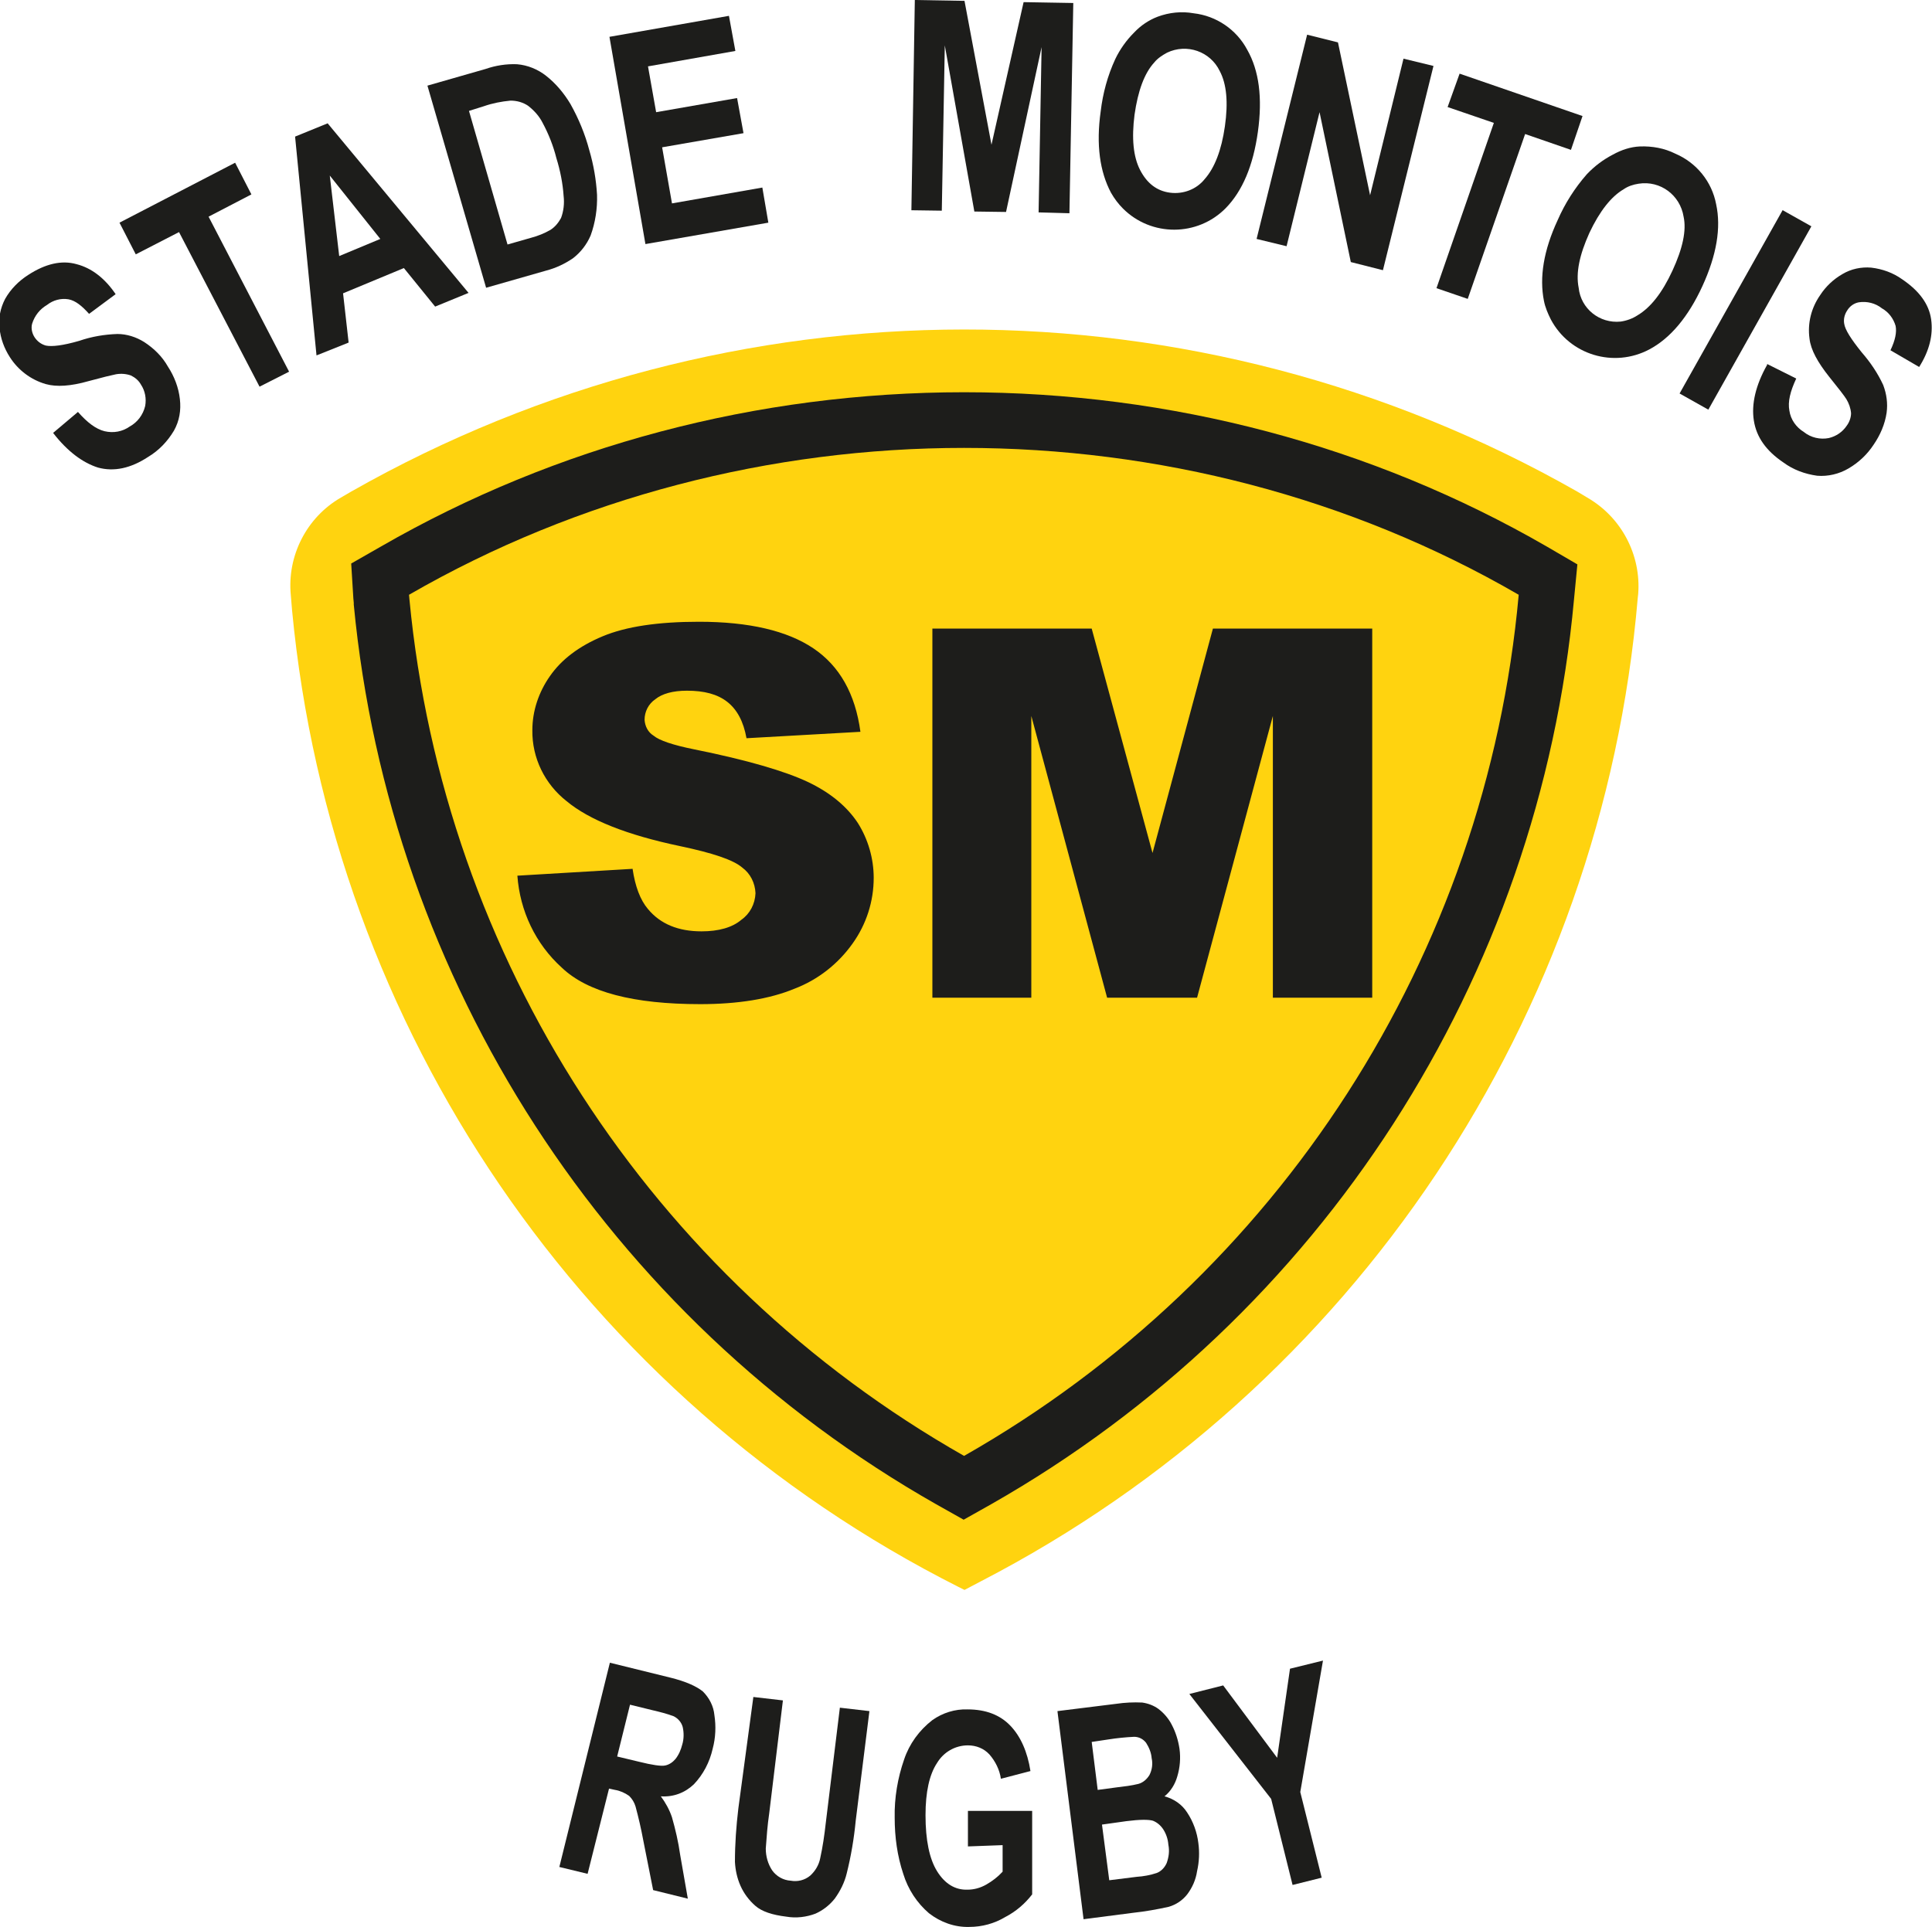 <?xml version="1.0" encoding="utf-8"?>
<!-- Generator: Adobe Illustrator 26.0.2, SVG Export Plug-In . SVG Version: 6.00 Build 0)  -->
<svg version="1.1" id="Calque_1" xmlns="http://www.w3.org/2000/svg" xmlns:xlink="http://www.w3.org/1999/xlink" x="0px" y="0px"
	 width="451.1px" height="450px" viewBox="0 0 451.1 450" style="enable-background:new 0 0 451.1 450;" xml:space="preserve">
<style type="text/css">
	.st0{fill:#FFD30F;}
	.st1{fill:#1D1D1B;}
</style>
<path class="st0" d="M370.6,116.2l-2.5-1.5C279.4,64.3,170.7,64.4,82,114.8l-2.4,1.4c-8,4.6-12.6,13.6-11.7,22.8l0.3,3.6
	c9.3,97.7,68,183.8,155.6,228l1.4,0.7l3.8-2c87.2-45.1,145.1-131.9,153.4-229.7l0.1-0.9C383.2,129.6,378.6,120.8,370.6,116.2"/>
<path class="st1" d="M225.1,104.6c45,0,90,11.4,129.5,34.3c-7.6,84.2-56,159.3-129.5,201.1c-73.2-41.6-121.5-116.2-129.5-200
	l-0.1-1.1C135,116.1,180.1,104.6,225.1,104.6 M225.1,91.6c-48.3,0-95.3,12.5-136.1,36l-7,4l0.5,8.1l0.1,1.1v0.2v0.2
	c8.4,87.9,59.2,166.5,136,210.1l6.4,3.6l6.4-3.6c77.2-43.9,128-122.8,136.1-211.2l0.8-8.3l-7.2-4.2
	C320.4,104.1,273.4,91.6,225.1,91.6L225.1,91.6z"/>
<path class="st1" d="M120.8,204.5l26.9-1.6c0.6,4.1,1.8,7.3,3.6,9.4c2.9,3.5,7.1,5.2,12.5,5.2c4,0,7.2-0.9,9.3-2.7
	c2-1.4,3.2-3.7,3.3-6.2c-0.1-2.4-1.2-4.6-3.1-6c-2.1-1.8-6.9-3.4-14.5-5c-12.4-2.6-21.2-6.1-26.5-10.5c-5.1-4-8.1-10.1-8-16.6
	c0-4.5,1.5-8.9,4.1-12.6c2.7-3.9,6.8-7,12.3-9.3s13-3.4,22.5-3.4c11.7,0,20.6,2.1,26.7,6.2c6.1,4.1,9.8,10.6,11,19.5l-26.6,1.5
	c-0.7-3.9-2.2-6.7-4.5-8.5s-5.4-2.6-9.4-2.6c-3.3,0-5.8,0.7-7.4,2c-1.6,1.1-2.5,2.9-2.5,4.8c0.1,1.5,0.8,2.9,2.1,3.7
	c1.3,1.1,4.5,2.2,9.5,3.2c12.4,2.5,21.2,5.1,26.5,7.6s9.2,5.8,11.7,9.6c2.4,3.8,3.7,8.3,3.7,12.8c0,5.5-1.7,10.8-4.9,15.3
	c-3.4,4.8-8.1,8.5-13.6,10.6c-5.8,2.4-13.2,3.6-22,3.6c-15.6,0-26.3-2.8-32.3-8.5C125,220.4,121.4,212.7,120.8,204.5"/>
<polygon class="st1" points="217.7,146.8 254.9,146.8 269.1,199.2 283.2,146.8 320.4,146.8 320.4,233 297.2,233 297.2,167.2 
	279.5,233 258.5,233 240.8,167.2 240.8,233 217.7,233 "/>
<path class="st1" d="M412.6,85l6.8,3.4c-1.4,3-2,5.4-1.6,7.5c0.3,2.1,1.6,3.9,3.4,5c1.6,1.3,3.8,1.8,5.8,1.4
	c1.7-0.4,3.2-1.4,4.2-2.9c0.6-0.8,1-1.9,1-2.9c-0.1-1.2-0.5-2.3-1.1-3.3c-0.5-0.8-1.9-2.6-4-5.2c-2.7-3.4-4.3-6.3-4.6-8.9
	c-0.5-3.6,0.4-7.2,2.5-10.2c1.3-2,3.1-3.7,5.2-4.9c2-1.2,4.4-1.7,6.7-1.5c2.6,0.3,5.1,1.2,7.2,2.7c4,2.7,6.3,5.8,6.8,9.4
	s-0.4,7.3-2.8,11.1l-6.7-3.9c1.1-2.3,1.5-4.2,1.2-5.7c-0.5-1.7-1.6-3.2-3.2-4.1c-1.5-1.2-3.5-1.7-5.4-1.4c-1.1,0.2-2.1,0.9-2.7,1.9
	c-0.6,0.9-0.9,2-0.7,3.1c0.2,1.4,1.6,3.6,4.1,6.7c2,2.3,3.7,4.8,5,7.6c0.8,2.1,1.1,4.3,0.8,6.5c-0.4,2.7-1.5,5.2-3,7.4
	c-1.5,2.3-3.5,4.2-5.9,5.6c-2.2,1.3-4.8,1.9-7.3,1.7c-2.9-0.4-5.6-1.4-7.9-3.1c-4-2.7-6.3-5.9-6.9-9.8c-0.6-3.8,0.4-8.2,3.1-13"/>
<rect x="383.1" y="68.8" transform="matrix(0.49 -0.872 0.872 0.49 144.449 392.245)" class="st1" width="49.1" height="7.7"/>
<path class="st1" d="M363.7,51.4c1.7-3.9,4-7.5,6.8-10.7c1.8-1.9,3.8-3.4,6.1-4.6c2-1.1,4.1-1.8,6.3-1.9c2.9-0.1,5.7,0.4,8.3,1.7
	c4.9,2.1,8.5,6.5,9.5,11.8c1.2,5.5,0.1,11.9-3.2,19.1S390,79,385.1,81.6c-8.3,4.4-18.6,1.3-23-7c-0.7-1.4-1.3-2.8-1.6-4.3
	C359.4,64.8,360.4,58.5,363.7,51.4 M371.1,54.4c-2.3,5.1-3.2,9.3-2.5,12.8c0.5,4.9,4.9,8.4,9.8,7.9c1.4-0.2,2.8-0.7,4-1.5
	c3-1.8,5.7-5.2,8.1-10.4s3.3-9.4,2.6-12.6c-0.8-5-5.4-8.5-10.5-7.7c-1.3,0.2-2.5,0.6-3.5,1.3C376.2,45.9,373.5,49.3,371.1,54.4"/>
<polygon class="st1" points="335.4,67.3 348.8,28.7 338,25 340.8,17.2 369.5,27.1 366.8,35 356.1,31.3 342.7,69.8 "/>
<polygon class="st1" points="293.4,55.8 305.2,8.1 312.4,9.9 319.9,45.6 327.7,13.7 334.7,15.4 322.9,63.1 315.4,61.2 308.1,26.2 
	300.4,57.5 "/>
<path class="st1" d="M257,26c0.5-4.2,1.6-8.3,3.4-12.2c1.1-2.3,2.6-4.4,4.4-6.2c1.5-1.6,3.4-2.9,5.5-3.7c2.7-1,5.6-1.3,8.4-0.8
	c5.3,0.6,10,3.8,12.5,8.5c2.8,4.9,3.6,11.3,2.5,19.2s-3.6,13.8-7.5,17.8c-6.6,6.7-17.4,6.7-24,0.1c-1.1-1.1-2-2.3-2.8-3.7
	C256.8,40.1,255.9,33.8,257,26 M264.9,26.8c-0.7,5.5-0.3,9.8,1.3,12.9c1.6,3.1,3.9,4.9,7,5.3c3.1,0.4,6.2-0.8,8.1-3.2
	c2.3-2.6,3.9-6.7,4.7-12.3c0.8-5.6,0.4-9.9-1.2-12.9c-2.2-4.6-7.7-6.5-12.3-4.3c-1.1,0.6-2.2,1.3-3,2.3
	C267.2,17.1,265.7,21.2,264.9,26.8"/>
<polygon class="st1" points="212.8,49.1 213.6,0 225.2,0.2 231.5,33.8 239,0.5 250.6,0.7 249.7,49.8 242.5,49.6 243.2,11 
	234.9,49.5 227.5,49.4 220.6,10.6 219.9,49.2 "/>
<polygon class="st1" points="150.7,57 142.3,8.6 170.2,3.7 171.7,11.9 151.3,15.5 153.2,26.2 172.1,22.9 173.6,31.1 154.6,34.4 
	156.9,47.5 178,43.8 179.4,52 "/>
<path class="st1" d="M99.8,20l13.6-3.9c2.3-0.8,4.8-1.2,7.3-1.1c2.5,0.2,4.9,1.2,6.8,2.7c2.3,1.8,4.2,4.1,5.7,6.6
	c1.9,3.4,3.4,7,4.4,10.8c1,3.4,1.6,6.9,1.8,10.4c0.1,3.2-0.4,6.5-1.5,9.5c-0.9,2.1-2.3,3.9-4.1,5.3c-1.9,1.3-4,2.3-6.3,2.9l-14,4
	L99.8,20z M109.5,25.9l9,31.2l5.6-1.6c1.5-0.4,3-1,4.4-1.8c1.1-0.7,1.9-1.7,2.5-2.8c0.6-1.6,0.8-3.4,0.6-5.1c-0.2-3-0.8-6-1.7-8.9
	c-0.7-2.8-1.8-5.6-3.2-8.2c-0.8-1.6-2-2.9-3.4-4c-1.2-0.8-2.6-1.2-4.1-1.2c-2.1,0.2-4.2,0.6-6.2,1.3L109.5,25.9z"/>
<path class="st1" d="M109.4,68.4l-7.8,3.2l-7.3-9l-14.2,5.9L81.4,80l-7.5,3l-5-51.1l7.6-3.1L109.4,68.4z M88.8,55.8L77,41l2.2,18.8
	L88.8,55.8z"/>
<polygon class="st1" points="60.6,90.3 41.8,54.2 31.7,59.4 27.9,52 54.9,38 58.7,45.4 48.7,50.6 67.5,86.8 "/>
<path class="st1" d="M12.4,101.1l5.8-4.9c2.2,2.5,4.2,4,6.2,4.5c2.1,0.5,4.2,0.1,5.9-1.1c1.8-1,3.1-2.7,3.6-4.8c0.3-1.7,0-3.5-1-5
	c-0.5-0.9-1.3-1.6-2.3-2.1c-1.1-0.4-2.3-0.5-3.5-0.3c-1,0.2-3.1,0.7-6.4,1.6c-4.2,1.2-7.5,1.4-10,0.7c-3.5-1-6.5-3.3-8.4-6.3
	c-1.3-2-2.2-4.4-2.4-6.8c-0.3-2.3,0.2-4.7,1.3-6.8c1.3-2.3,3.2-4.2,5.4-5.6c4-2.6,7.8-3.5,11.3-2.5c3.5,0.9,6.6,3.3,9.1,7l-6.2,4.6
	c-1.7-1.9-3.2-3.1-4.8-3.4c-1.8-0.3-3.6,0.2-5,1.3c-1.7,1-2.9,2.5-3.5,4.4c-0.3,1.1,0,2.3,0.6,3.2c0.6,0.9,1.5,1.6,2.6,1.9
	c1.4,0.3,4,0,7.8-1.1c2.9-1,5.9-1.5,8.9-1.6c2.2,0,4.4,0.7,6.3,1.9c2.3,1.5,4.2,3.4,5.5,5.7c1.5,2.3,2.5,4.9,2.8,7.6
	c0.3,2.6-0.1,5.1-1.4,7.4c-1.5,2.5-3.5,4.6-6,6.1c-4.1,2.7-8,3.5-11.7,2.5C19.4,108.1,15.8,105.5,12.4,101.1"/>
<polygon class="st1" points="301.8,440.2 296.8,420.1 277.7,395.6 285.6,393.6 298.2,410.5 301.2,389.7 308.9,387.8 303.6,418.5 
	308.6,438.5 "/>
<path class="st1" d="M246.9,399.6l13.7-1.7c2-0.3,4.1-0.4,6.1-0.3c1.4,0.2,2.7,0.7,3.8,1.5c1.3,1,2.4,2.3,3.1,3.7
	c0.9,1.7,1.5,3.6,1.8,5.6c0.3,2.2,0.1,4.4-0.5,6.4c-0.5,1.8-1.5,3.5-3,4.7c2.2,0.6,4.1,1.9,5.3,3.8c1.4,2.1,2.3,4.6,2.6,7.1
	c0.3,2.2,0.2,4.4-0.3,6.6c-0.3,2-1.1,3.8-2.3,5.4c-1.1,1.4-2.6,2.4-4.3,2.9c-2.7,0.6-5.5,1.1-8.3,1.4l-11.6,1.5L246.9,399.6z
	 M254.9,406.8l1.4,11.2l4.5-0.6c1.7-0.2,3.4-0.4,5-0.8c1.1-0.3,2-1.1,2.6-2.1c0.6-1.2,0.8-2.6,0.5-3.9c-0.1-1.3-0.6-2.5-1.3-3.6
	c-0.7-0.9-1.7-1.4-2.8-1.4c-2,0.1-4,0.3-5.9,0.6L254.9,406.8z M257.3,426.1l1.7,13l6.4-0.8c1.6-0.1,3.2-0.4,4.7-0.9
	c1-0.4,1.8-1.2,2.3-2.3c0.5-1.4,0.7-2.8,0.4-4.3c-0.1-1.3-0.5-2.5-1.2-3.6c-0.6-0.9-1.4-1.6-2.4-2c-1-0.3-3.1-0.3-6.2,0.1
	L257.3,426.1z"/>
<path class="st1" d="M226,431.2v-8.3h15v19.5c-1.7,2.2-3.8,4-6.3,5.3c-2.5,1.5-5.4,2.3-8.4,2.3c-3.4,0.1-6.7-1.1-9.4-3.2
	c-2.8-2.4-4.9-5.6-6-9.2c-1.4-4.2-2-8.6-2-13.1c-0.1-4.6,0.7-9.3,2.2-13.6c1.2-3.6,3.5-6.8,6.6-9.2c2.4-1.7,5.3-2.6,8.2-2.5
	c4.3,0,7.6,1.3,10,3.8s4,6.1,4.7,10.6l-6.9,1.8c-0.3-2.1-1.3-4.1-2.7-5.7c-1.3-1.4-3.1-2.1-5-2.1c-3,0-5.7,1.6-7.2,4.1
	c-1.8,2.7-2.7,6.8-2.7,12.2c0,5.8,0.9,10.2,2.7,13.1s4.2,4.4,7.1,4.3c1.5,0,3-0.4,4.4-1.2c1.4-0.8,2.7-1.8,3.8-3v-6.2L226,431.2z"/>
<path class="st1" d="M175.9,396.3l6.9,0.8l-3.2,26.4c-0.4,2.7-0.6,5.4-0.8,8.2c0,1.8,0.5,3.6,1.5,5.1c1,1.4,2.6,2.3,4.3,2.4
	c1.6,0.3,3.3-0.1,4.6-1.2c1.2-1.1,2-2.5,2.3-4c0.6-2.7,1-5.5,1.3-8.2l3.3-27l6.9,0.8l-3.2,25.6c-0.4,4.2-1.1,8.3-2.1,12.3
	c-0.5,2.1-1.5,4.1-2.8,5.9c-1.2,1.5-2.7,2.7-4.5,3.5c-2.1,0.8-4.5,1.1-6.8,0.7c-3.3-0.4-5.7-1.2-7.2-2.5s-2.7-2.9-3.5-4.7
	c-0.8-1.8-1.2-3.7-1.3-5.6c0-4.2,0.3-8.3,0.8-12.5L175.9,396.3z"/>
<path class="st1" d="M130.6,436l11.8-47.7l14.2,3.5c3.6,0.9,6,2,7.5,3.2c1.5,1.5,2.5,3.4,2.7,5.5c0.4,2.6,0.3,5.3-0.4,7.9
	c-0.7,3.1-2.2,6-4.4,8.3c-2.1,2-4.8,3-7.7,2.8c1.1,1.5,2,3.1,2.6,4.9c0.8,2.8,1.5,5.8,1.9,8.7l1.8,10.3l-8.1-2l-2.3-11.6
	c-0.5-2.7-1.1-5.3-1.8-7.9c-0.3-1-0.8-1.8-1.5-2.5c-1-0.7-2.1-1.2-3.3-1.4l-1.4-0.3l-5,19.9L130.6,436z M144.1,410.2l5,1.2
	c3.2,0.8,5.3,1.1,6.2,0.9c1-0.2,1.8-0.8,2.4-1.5c0.8-1,1.3-2.2,1.6-3.4c0.4-1.3,0.4-2.8,0.1-4.1c-0.3-1.1-1.1-2-2.1-2.5
	c-1.6-0.6-3.2-1-4.9-1.4l-5.3-1.3L144.1,410.2z"/>
</svg>
